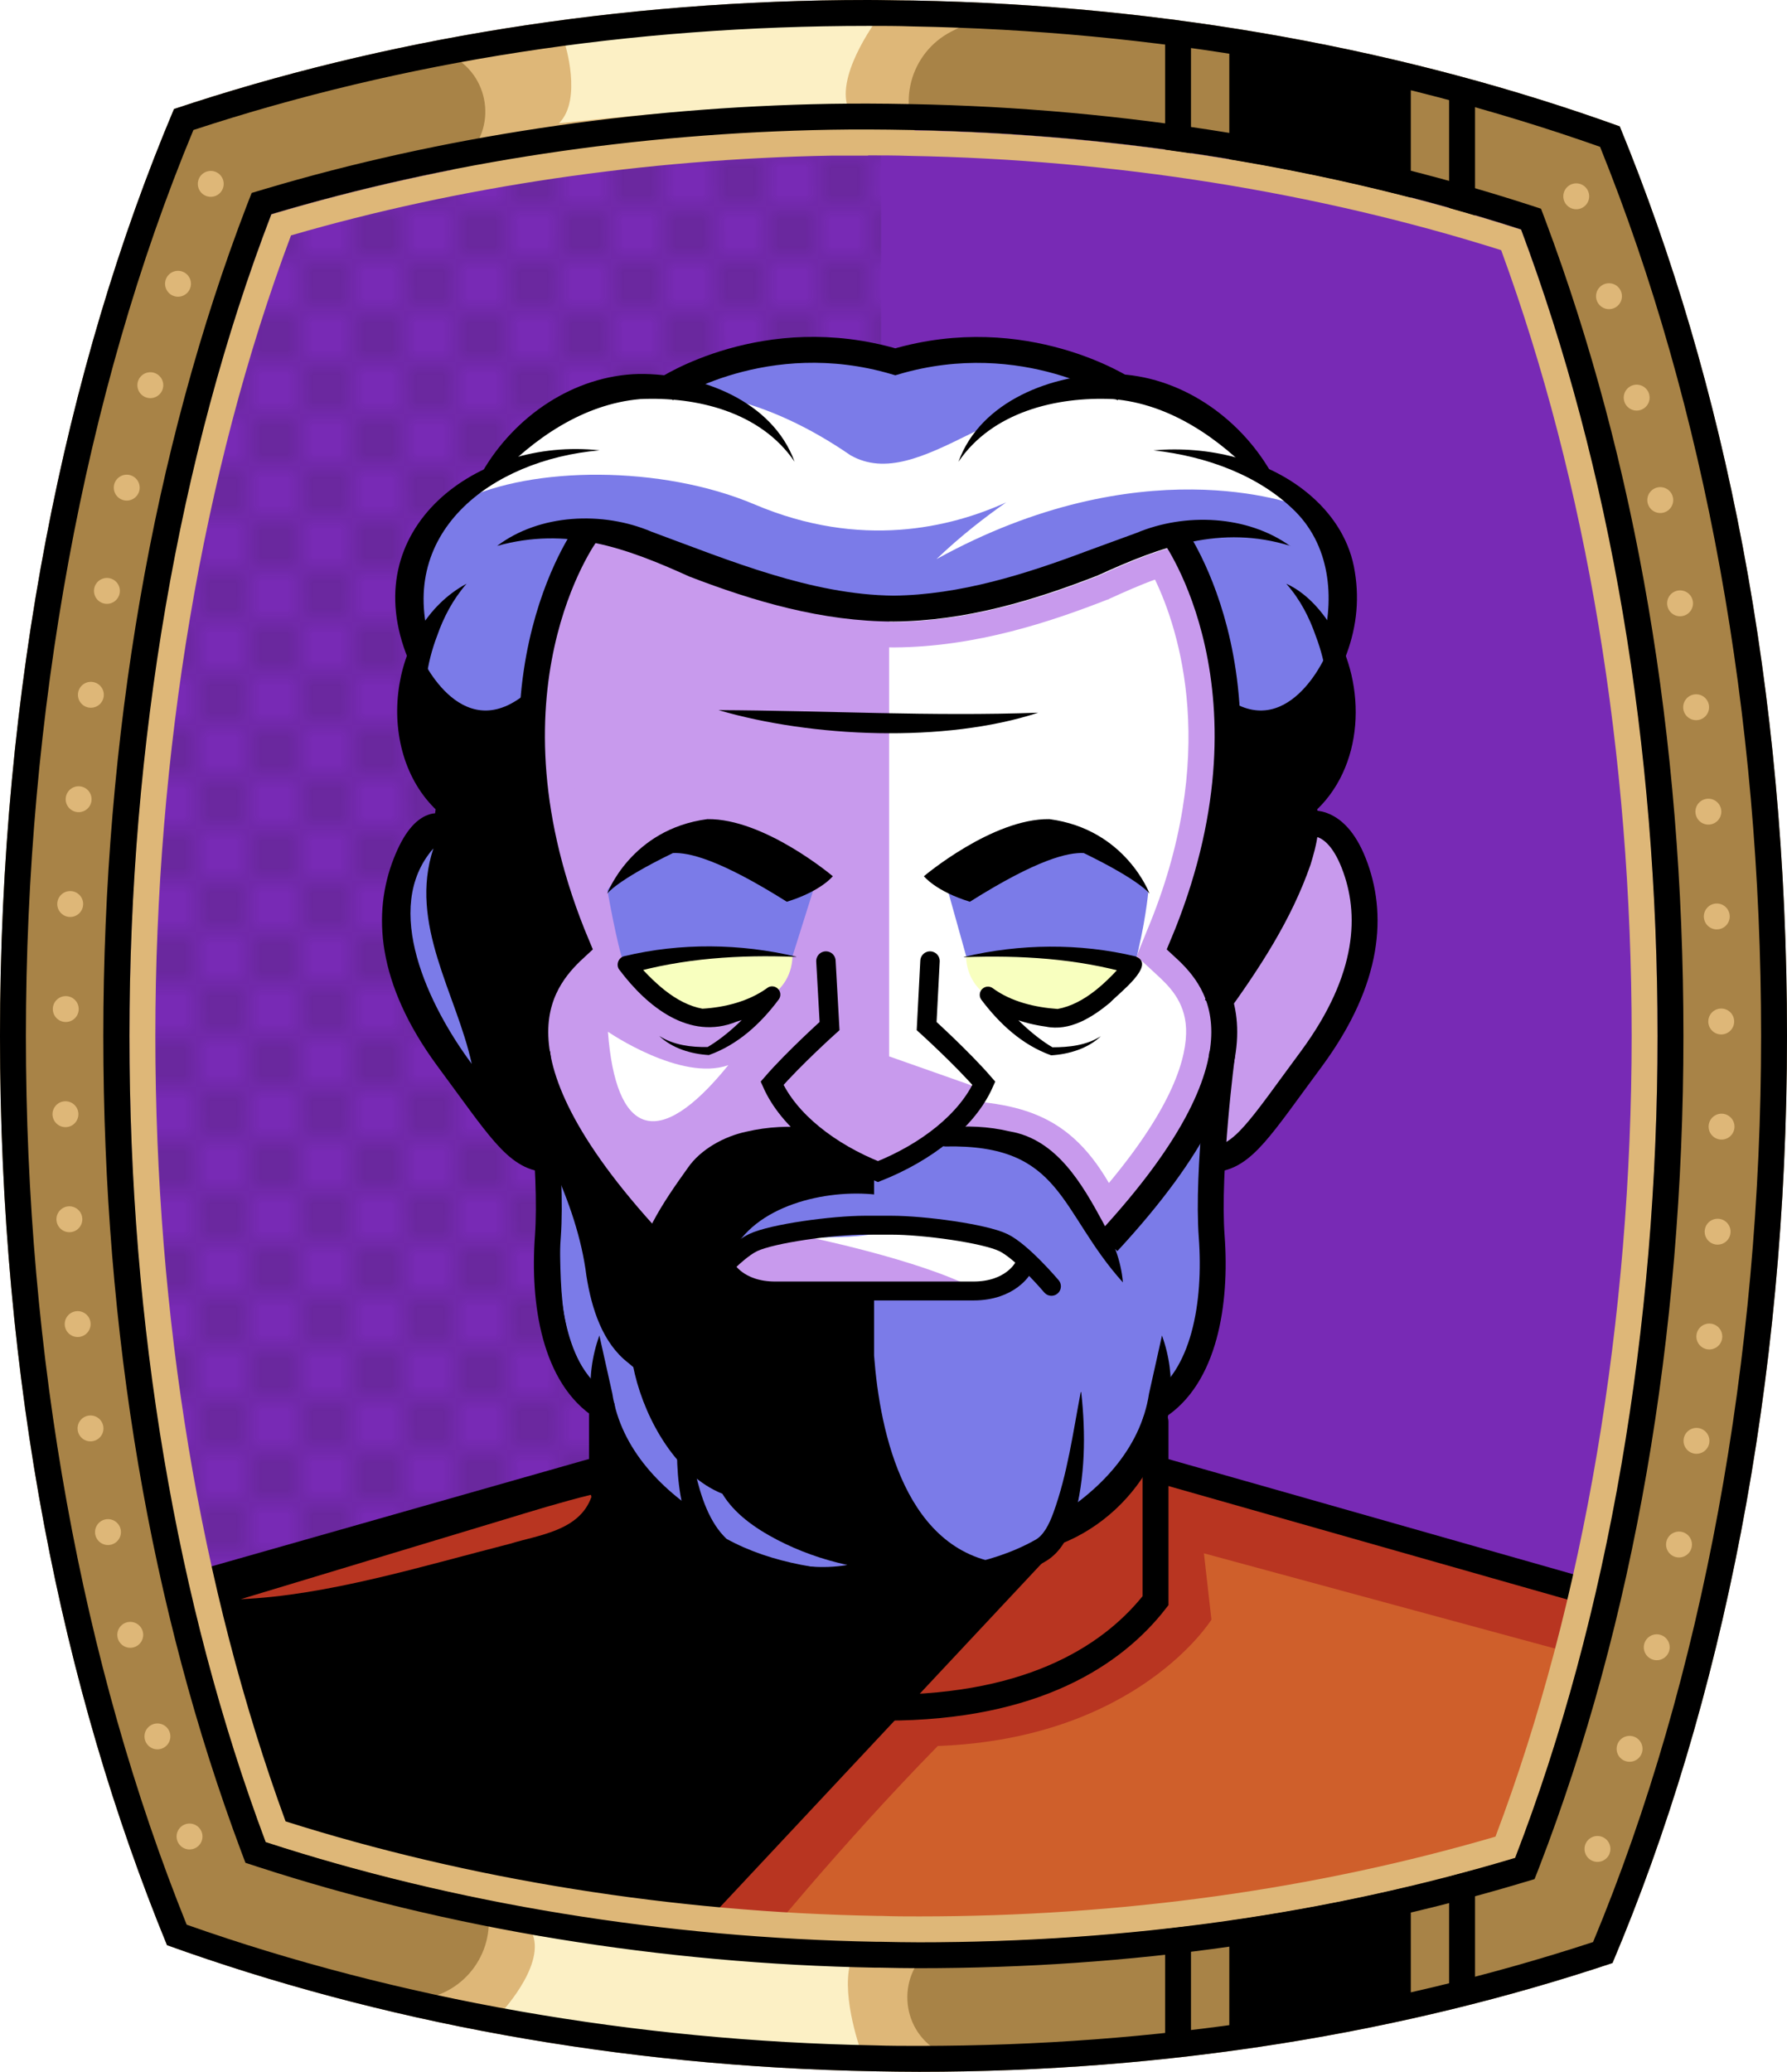 <?xml version="1.0" encoding="UTF-8"?><svg id="Capa_2" xmlns="http://www.w3.org/2000/svg" xmlns:xlink="http://www.w3.org/1999/xlink" viewBox="0 0 69.02 80"><defs><style>.cls-1{fill:#c89aed;}.cls-2{fill:#fff;}.cls-3{fill:#f8ffbf;}.cls-4{fill:#7b7be8;}.cls-5{fill:#a88347;}.cls-6{fill:#782ab5;}.cls-7,.cls-8,.cls-9,.cls-10,.cls-11,.cls-12,.cls-13{fill:none;}.cls-7,.cls-8,.cls-12,.cls-13{stroke:#000;stroke-miterlimit:10;}.cls-8,.cls-9,.cls-12,.cls-13{stroke-linecap:round;}.cls-9{stroke:#deb778;stroke-dasharray:0 0 0 4.06;stroke-linejoin:round;}.cls-14{fill:#deb778;}.cls-15{fill:url(#USGS_19_Inundación_de_tierra_2);}.cls-11{stroke:#1d1d1b;stroke-dasharray:0 0 2 2;stroke-width:.3px;}.cls-16{fill:#cf5f2b;}.cls-12{stroke-width:.75px;}.cls-17{fill:#fcf0c5;}.cls-13{stroke-width:.73px;}.cls-18{fill:#b83521;}</style><pattern id="USGS_19_Inundación_de_tierra_2" x="0" y="0" width="72" height="72" patternTransform="translate(339.52 -16207) rotate(-90)" patternUnits="userSpaceOnUse" viewBox="0 0 72 72"><g><rect class="cls-10" width="72" height="72"/><g><line class="cls-11" x1="71" y1="71" x2="144.44" y2="71"/><line class="cls-11" x1="71" y1="67" x2="144.44" y2="67"/><line class="cls-11" x1="71" y1="63" x2="144.44" y2="63"/><line class="cls-11" x1="71" y1="59" x2="144.44" y2="59"/><line class="cls-11" x1="71" y1="55" x2="144.44" y2="55"/><line class="cls-11" x1="71" y1="51" x2="144.44" y2="51"/><line class="cls-11" x1="71" y1="47" x2="144.44" y2="47"/><line class="cls-11" x1="71" y1="43" x2="144.44" y2="43"/><line class="cls-11" x1="71" y1="39" x2="144.44" y2="39"/><line class="cls-11" x1="71" y1="35" x2="144.44" y2="35"/><line class="cls-11" x1="71" y1="31" x2="144.44" y2="31"/><line class="cls-11" x1="71" y1="27" x2="144.44" y2="27"/><line class="cls-11" x1="71" y1="23" x2="144.44" y2="23"/><line class="cls-11" x1="71" y1="19" x2="144.44" y2="19"/><line class="cls-11" x1="71" y1="15" x2="144.44" y2="15"/><line class="cls-11" x1="71" y1="11" x2="144.44" y2="11"/><line class="cls-11" x1="71" y1="7" x2="144.44" y2="7"/><line class="cls-11" x1="71" y1="3" x2="144.44" y2="3"/></g><g><line class="cls-11" x1="-1" y1="71" x2="72.44" y2="71"/><line class="cls-11" x1="-1" y1="67" x2="72.44" y2="67"/><line class="cls-11" x1="-1" y1="63" x2="72.44" y2="63"/><line class="cls-11" x1="-1" y1="59" x2="72.44" y2="59"/><line class="cls-11" x1="-1" y1="55" x2="72.44" y2="55"/><line class="cls-11" x1="-1" y1="51" x2="72.44" y2="51"/><line class="cls-11" x1="-1" y1="47" x2="72.44" y2="47"/><line class="cls-11" x1="-1" y1="43" x2="72.44" y2="43"/><line class="cls-11" x1="-1" y1="39" x2="72.44" y2="39"/><line class="cls-11" x1="-1" y1="35" x2="72.44" y2="35"/><line class="cls-11" x1="-1" y1="31" x2="72.44" y2="31"/><line class="cls-11" x1="-1" y1="27" x2="72.44" y2="27"/><line class="cls-11" x1="-1" y1="23" x2="72.44" y2="23"/><line class="cls-11" x1="-1" y1="19" x2="72.44" y2="19"/><line class="cls-11" x1="-1" y1="15" x2="72.44" y2="15"/><line class="cls-11" x1="-1" y1="11" x2="72.44" y2="11"/><line class="cls-11" x1="-1" y1="7" x2="72.44" y2="7"/><line class="cls-11" x1="-1" y1="3" x2="72.44" y2="3"/><line class="cls-11" x1="1.04" y1="69" x2="74.48" y2="69"/><line class="cls-11" x1="1.04" y1="65" x2="74.48" y2="65"/><line class="cls-11" x1="1.04" y1="61" x2="74.48" y2="61"/><line class="cls-11" x1="1.04" y1="57" x2="74.48" y2="57"/><line class="cls-11" x1="1.04" y1="53" x2="74.48" y2="53"/><line class="cls-11" x1="1.04" y1="49" x2="74.48" y2="49"/><line class="cls-11" x1="1.04" y1="45" x2="74.48" y2="45"/><line class="cls-11" x1="1.04" y1="41" x2="74.48" y2="41"/><line class="cls-11" x1="1.04" y1="37" x2="74.48" y2="37"/><line class="cls-11" x1="1.04" y1="33" x2="74.48" y2="33"/><line class="cls-11" x1="1.04" y1="29" x2="74.48" y2="29"/><line class="cls-11" x1="1.04" y1="25" x2="74.48" y2="25"/><line class="cls-11" x1="1.04" y1="21" x2="74.48" y2="21"/><line class="cls-11" x1="1.04" y1="17" x2="74.48" y2="17"/><line class="cls-11" x1="1.04" y1="13" x2="74.48" y2="13"/><line class="cls-11" x1="1.04" y1="9" x2="74.48" y2="9"/><line class="cls-11" x1="1.04" y1="5" x2="74.48" y2="5"/><line class="cls-11" x1="1.04" y1="1" x2="74.48" y2="1"/></g><g><line class="cls-11" x1="-73" y1="71" x2=".44" y2="71"/><line class="cls-11" x1="-73" y1="67" x2=".44" y2="67"/><line class="cls-11" x1="-73" y1="63" x2=".44" y2="63"/><line class="cls-11" x1="-73" y1="59" x2=".44" y2="59"/><line class="cls-11" x1="-73" y1="55" x2=".44" y2="55"/><line class="cls-11" x1="-73" y1="51" x2=".44" y2="51"/><line class="cls-11" x1="-73" y1="47" x2=".44" y2="47"/><line class="cls-11" x1="-73" y1="43" x2=".44" y2="43"/><line class="cls-11" x1="-73" y1="39" x2=".44" y2="39"/><line class="cls-11" x1="-73" y1="35" x2=".44" y2="35"/><line class="cls-11" x1="-73" y1="31" x2=".44" y2="31"/><line class="cls-11" x1="-73" y1="27" x2=".44" y2="27"/><line class="cls-11" x1="-73" y1="23" x2=".44" y2="23"/><line class="cls-11" x1="-73" y1="19" x2=".44" y2="19"/><line class="cls-11" x1="-73" y1="15" x2=".44" y2="15"/><line class="cls-11" x1="-73" y1="11" x2=".44" y2="11"/><line class="cls-11" x1="-73" y1="7" x2=".44" y2="7"/><line class="cls-11" x1="-73" y1="3" x2=".44" y2="3"/><line class="cls-11" x1="-70.96" y1="69" x2="2.48" y2="69"/><line class="cls-11" x1="-70.96" y1="65" x2="2.48" y2="65"/><line class="cls-11" x1="-70.96" y1="61" x2="2.48" y2="61"/><line class="cls-11" x1="-70.96" y1="57" x2="2.48" y2="57"/><line class="cls-11" x1="-70.96" y1="53" x2="2.48" y2="53"/><line class="cls-11" x1="-70.96" y1="49" x2="2.48" y2="49"/><line class="cls-11" x1="-70.96" y1="45" x2="2.48" y2="45"/><line class="cls-11" x1="-70.96" y1="41" x2="2.48" y2="41"/><line class="cls-11" x1="-70.96" y1="37" x2="2.48" y2="37"/><line class="cls-11" x1="-70.96" y1="33" x2="2.48" y2="33"/><line class="cls-11" x1="-70.96" y1="29" x2="2.48" y2="29"/><line class="cls-11" x1="-70.96" y1="25" x2="2.48" y2="25"/><line class="cls-11" x1="-70.96" y1="21" x2="2.48" y2="21"/><line class="cls-11" x1="-70.96" y1="17" x2="2.48" y2="17"/><line class="cls-11" x1="-70.96" y1="13" x2="2.48" y2="13"/><line class="cls-11" x1="-70.96" y1="9" x2="2.48" y2="9"/><line class="cls-11" x1="-70.96" y1="5" x2="2.48" y2="5"/><line class="cls-11" x1="-70.96" y1="1" x2="2.48" y2="1"/></g></g></pattern></defs><g id="BG"><g><path class="cls-6" d="M64.02,40c0,11.47-1.89,22.39-5.5,31.74-7.2,2.16-14.94,3.26-23.02,3.26-.49,0-.98-.01-1.47-.02h-.17c-8.18-.15-16.29-1.47-23.6-3.85-3.45-9.22-5.26-19.93-5.26-31.13s1.89-22.38,5.48-31.73c6.73-2.01,14.13-3.13,21.6-3.26,.48-.01,.97-.01,1.45-.01,.54,0,1.08,.01,1.63,.02,8.16,.15,16.27,1.47,23.59,3.84,3.46,9.24,5.27,19.95,5.27,31.14Z"/><path class="cls-15" d="M34.03,5.59V74.98h-.17c-8.18-.15-16.29-1.47-23.6-3.85-3.45-9.22-5.26-19.93-5.26-31.13s1.89-22.38,5.48-31.73c6.73-2.01,14.13-3.13,21.6-3.26,.65,.16,1.3,.36,1.95,.58Z"/></g></g><g id="Capa_10"><g><path class="cls-1" d="M62.15,72.7l-26.11,5.42-28.2-4.97-1.63-11.48,17.17-4.88s-.27-.81-.45-2.44c-1.08-.9-1.9-4.42-1.99-9.48-1.62-1.18-5.24-5.25-5.6-8.14-.29-2.35,1.03-4.11,1.53-4.68,.12-.13,.19-.2,.19-.2,.64-1.36-1.86-1.89-1.09-6.96-.99-4.42,3.26-6.68,3.26-6.68,0,0,2.17-3.62,6.86-3.53,2.54-1.17,8.59-.81,8.59-.81,0,0,3.71-1.45,7.95,.72,2.98,.18,6.06,3.62,6.06,3.62,0,0,4.43,3.25,2.89,6.96,.81,3.16-.9,6.5-.9,6.5,0,0,.03,.02,.08,.05,.37,.24,1.84,1.34,2.08,3.48,.28,2.44-2.17,5.66-3.07,7.32-.9,1.66-2.71,2.71-2.71,2.71,0,0,0,3.16-.09,5.15-.09,1.99-2.08,3.88-2.08,3.88v2.81l16.63,4.79,.63,10.84Z"/><path class="cls-2" d="M34.34,40.78V23.58l10.85-2.84s1.43,1.84,1.9,4.12,.14,8.7-1.41,11.56c2.62,2.86,1.34,5.68-.2,8.09s-2.55,3.69-2.55,3.69c0,0-1.81-3.69-3.22-4.02s-3.31-.34-3.31-.34l1.63-1.75-3.69-1.3Z"/><path class="cls-18" d="M23.38,56.79l-17.17,4.88,2.4,12.04,25.8,4.08,25.9-4.46,1.52-11.95-16.94-4.32-.23-1.75s-.28,2.28-3.7,3.7c-1.14,2.37-10.72,2.66-13.38,.76l-.36-.63-3.62-2.98-.22,.63Z"/><path class="cls-4" d="M21.06,42.88l4.11,4.86,2.33-3.01s2.74-1.03,3.63-.96c2.33,1.44,2.94,1.58,2.94,1.58l2.33-1.51s3.36-.07,4.18,.96,1.92,2.94,1.92,2.94l4.04-4.66s.48,5.34,.27,6.92-2.05,4.73-2.05,4.73c0,0-1.49,2.83-3.79,4.29-3.33,2.76-10.52,2.28-13.12,.78-2.26-1.51-4.31-4.25-4.79-5.89-1.64-1.51-2.33-4.93-1.99-11.03Z"/><path d="M38.99,60.4c-5.39,1.1-5.61,.77-5.61,.77,0,0-.01-.08-.03-.24-1.19,.06-4.62,.07-6.12-1.78-3.16-1.94-3.95-3.99-4.08-4.84-2.04-1.85-2.11-4.35-2.04-5.8,.06-1.45,.13-6,.13-6l3.89,5.73s1.18-3.16,2.3-3.89c1.13-.72,4.03-.39,4.03-.39l2.3,1.18v2.11s-4.15,.6-4.81,.79l-1.13,1.11s.44,.58,1.28,.64c.84,.05,4.66,0,4.66,0v2.56c.22,2.93,1.2,7.75,5.23,8.05Z"/><path class="cls-1" d="M27.82,49.15s1.48-1.41,2.4-1.48,6.01-.49,8.62,.42c.99,.78,.92,.99,.92,.99,0,0-.71,.57-4.31,.78s-6.36-.07-6.36-.07l-1.27-.64Z"/><path class="cls-2" d="M31.09,47.74s4.44,.9,6.55,2.02c1.88-.22,1.97-1.03,1.97-1.03,0,0-1.26-2.38-8.53-.99Z"/><path class="cls-4" d="M50.68,31.67s.03,.02,.08,.05l-.41,.51s-2.02,4.81-3.28,6.21c-.83-1.47-1.39-2.02-1.39-2.02,0,0,2.23-5.02,1.88-8.65-.35-3.62-2.37-7.03-2.37-7.03,0,0-7.52,3.2-11.43,2.64-4.04-.55-10.24-2.92-11.14-2.71-2.44,4.46-2.79,11.56-.28,15.68l-1.88,2.16s-2.07-3.61-3.59-6.46c.12-.13,.19-.2,.19-.2,.64-1.36-1.86-1.89-1.09-6.96-.99-4.42,3.26-6.68,3.26-6.68,0,0,2.17-3.62,6.86-3.53,2.54-1.17,8.59-.81,8.59-.81,0,0,3.71-1.45,7.95,.72,2.98,.18,6.06,3.62,6.06,3.62,0,0,4.43,3.25,2.89,6.96,.81,3.16-.9,6.5-.9,6.5Z"/><path class="cls-3" d="M30.61,36.92s-3.6-.42-6.18,.42c1.38,1.86,2.34,2.34,3.36,1.98s2.76-.72,2.82-2.4Z"/><path class="cls-3" d="M37.31,36.92s3.6-.42,6.18,.42c-1.38,1.86-2.34,2.34-3.36,1.98s-2.76-.72-2.82-2.4Z"/><path d="M16.27,25.36s1.64,3.72,4.29,1.2c-.82,5.48,1.79,9.79,1.79,9.79l-1.72,1.93s-3.03-3.15-3.34-6.87c-2.27-3.97-1.01-6.05-1.01-6.05Z"/><path d="M51.18,25.36s-1.64,3.72-4.29,1.2c.82,5.48-1.79,9.79-1.79,9.79l1.72,1.93s3.03-3.15,3.34-6.87c2.27-3.97,1.01-6.05,1.01-6.05Z"/><path class="cls-4" d="M21.36,45.04c.61,1.33,1.11,2.78,1.29,4.23,.2,1.26,.62,2.59,1.62,3.36,0,0,.19,.16,.19,.16l.06,.27c.43,1.8,1.62,3.91,3.38,4.62,.46,.76,1.24,1.32,2.12,1.78,.83,.43,1.74,.76,2.71,.97-.99,.17-2.01,.05-3-.22-.98-.28-1.97-.75-2.74-1.63l.35,.23c-.75-.21-1.19-.58-1.67-.95-1.34-1.16-2.25-2.78-2.57-4.52,0,0,.25,.42,.25,.42-1.99-1.65-1.61-4.28-1.77-6.54,0,0-.22-2.17-.22-2.17h0Z"/><path class="cls-4" d="M28.23,48.47c.88-1.93,3.68-2.56,5.61-2.34,0,0,0,1.5,0,1.5-1.88,.37-3.92-.22-5.61,.84h0Z"/><path d="M17.35,31.84s-1.83,.82-1.96,4.05,4.36,8.03,5.63,8.73c-.13-3.73-.19-7.46-.19-7.46l-3.48-5.31Z"/><path class="cls-1" d="M23.49,22.12c.93,.26,1.85,.66,2.72,1.05h.03s.03,.02,.03,.02c2.18,.84,5.09,1.81,8.27,1.81,3.17-.02,6.07-1,8.24-1.85h.03s.02-.02,.02-.02c.57-.26,1.17-.53,1.78-.75,.91,1.89,2.54,6.78-.32,13.58l-.13,.32-.26,.64,.51,.47,.27,.25c.43,.4,1.09,1,1.13,2.08,.04,1.07-.47,2.95-2.98,5.96-1.67-2.87-3.73-3.22-7.29-3.22-.5,0-1.04,0-1.63,.02-.1,0-.2,0-.31,0-.32,0-.65,0-.99-.02-.38,0-.77-.02-1.16-.02-2.13,0-4.49,.27-5.84,2.28-.19,.26-.37,.52-.56,.81-2.42-2.93-2.9-4.76-2.85-5.81,.04-1.07,.69-1.67,1.13-2.09l.26-.24,.51-.47-.26-.64-.13-.33c-3.01-7.15-1.09-12.12-.19-13.82m-.49-1.15c-.47,.71-3.97,6.5-.24,15.36l.13,.32-.26,.24c-.48,.45-1.39,1.28-1.45,2.78-.09,1.97,1.27,4.52,4,7.55,.37-.66,.77-1.31,1.23-1.93,1.07-1.62,3.08-1.85,5.02-1.85,.75,0,1.49,.03,2.16,.03,.11,0,.22,0,.33,0,.58-.01,1.11-.02,1.61-.02,3.96,0,5.52,.48,7.06,4,2.87-3.14,4.29-5.76,4.21-7.78-.06-1.5-.97-2.33-1.46-2.78l-.26-.24,.13-.32c3.5-8.31,.64-13.91-.12-15.17-.89,.27-1.78,.65-2.68,1.06-2.48,.97-5.12,1.76-7.88,1.78-2.76,0-5.41-.78-7.9-1.74-1.23-.56-2.41-1.04-3.62-1.29h0Z"/><path d="M40.44,60.15l-13.64,14.57-16.81-3.03-1.88-10.61,15.01-4.11,.43-1.08s2.37,2.48,3.67,3.26c1.74,2.66,11.05,1.5,13.21,1Z"/><path class="cls-2" d="M50.31,19.58c-.38-.15-6.27-2.33-14.14,2.01,.95-.91,1.89-1.63,2.69-2.19-2.14,.97-5.61,1.82-9.71,.08-3.61-1.53-8.61-1.48-11.3-.16,1.48-1.32,1.69-1.53,1.69-1.53,0,0,1.11-2.01,4.06-2.53,2.96-.53,6.02,.1,9.25,2.32,2.69,1.53,6.02-2.85,10.51-2.48,4.49,.37,5.07,3.01,5.07,3.01l1.88,1.47Z"/><path class="cls-16" d="M46.5,59.99l.29,2.55s-2.84,4.59-10.57,4.88c-3.86,3.94-7.14,8.02-7.14,8.02,0,0,23.62-.66,27.19-1.97,4.3-3.5,5.83-9.26,5.83-9.26l-15.6-4.23Z"/><path class="cls-4" d="M36.54,34.14l.78,2.79s4.36-.26,6.51,.29c.4-1.48,.52-2.77,.52-2.77,0,0-1.75-1.75-3.08-2.06-3.04,.62-4.74,1.75-4.74,1.75Z"/><path class="cls-4" d="M30.61,36.92l.89-2.83s-4.37-1.86-5.62-1.58c-1.86,.98-2.42,1.86-2.42,1.86,0,0,.37,2.14,.65,2.88,2.42-.65,5.19-.39,6.5-.33Z"/><path class="cls-7" d="M17.17,31.97s-.75-.55-1.5,1.37-.64,4.44,1.62,7.52c1.98,2.67,2.65,3.83,3.81,3.9"/><path d="M20.37,39.21c-1.32-1.82-2.55-3.69-3.29-5.83-.22-.73-.44-1.53-.18-2.46l.12,.51c-2.65-2.29-2.05-7.25,1-8.89-.53,.61-.89,1.3-1.14,2.02-.82,2.14-.63,4.74,1.05,6.38-.26,.64-.17,1.34,.09,2.12,.69,1.99,1.9,3.83,3.14,5.54,0,0-.8,.61-.8,.61h0Z"/><path d="M15.77,25.46c-2.09-5.06,2.68-8.59,7.39-8.07-4.2,.36-7.97,3.22-6.46,7.7,0,0-.93,.37-.93,.37h0Z"/><path d="M18.63,18.22c1.24-2.14,3.52-3.72,6.05-3.78,2.37-.02,5.15,1.03,6.01,3.39-1.31-1.93-3.79-2.52-5.96-2.42-2.21,.19-4.14,1.53-5.63,3.12l-.46-.31h0Z"/><path d="M46.54,38.6c1.24-1.71,2.45-3.54,3.14-5.54,.26-.78,.35-1.48,.09-2.12,1.68-1.64,1.87-4.24,1.05-6.38-.25-.72-.6-1.41-1.14-2.02,.75,.34,1.34,1,1.78,1.71,1.35,2.19,1.26,5.42-.78,7.18,0,0,.12-.51,.12-.51,.27,.92,.04,1.73-.18,2.46-.74,2.14-1.98,4.02-3.29,5.83,0,0-.8-.61-.8-.61h0Z"/><path d="M51.01,25.09c.55-1.81,.43-3.9-.96-5.32-1.38-1.39-3.42-2.15-5.5-2.38,1.05-.09,2.13-.01,3.17,.27,2.13,.52,4.26,2.11,4.61,4.43,.19,1.16,.04,2.28-.4,3.37l-.93-.37h0Z"/><path d="M48.61,18.53c-1.49-1.59-3.42-2.94-5.63-3.12-2.17-.1-4.65,.49-5.96,2.42,.85-2.35,3.63-3.4,6.01-3.39,2.52,.06,4.81,1.64,6.05,3.78,0,0-.46,.31-.46,.31h0Z"/><path class="cls-7" d="M43.44,15.04s-3.85-2.54-8.86-1.07h0c-5.02-1.48-8.87,1.07-8.87,1.07"/><path d="M49.84,21.08c-2.68-.83-4.99,.02-7.44,1.14-2.48,.97-5.12,1.76-7.88,1.78-2.76,0-5.41-.78-7.9-1.74-2.47-1.12-4.73-1.93-7.42-1.18,1.64-1.24,4.08-1.35,5.96-.55,3.01,1.11,6.17,2.44,9.36,2.47,2.55-.03,5.07-.82,7.51-1.74l1.86-.68c1.88-.79,4.29-.69,5.95,.51h0Z"/><path class="cls-7" d="M22.65,20.6s-4.49,6.1-.35,15.93c-1.21,1.11-4.08,3.93,2.87,11.44"/><path class="cls-7" d="M20.75,40.66s.6,4.51,.41,7.09,.28,5.43,2.12,6.59"/><path class="cls-7" d="M50.44,31.83s1.1-.41,1.85,1.51,.64,4.44-1.62,7.52c-1.98,2.67-2.65,3.83-3.81,3.9"/><path class="cls-7" d="M45.31,20.6s4.49,6.1,.35,15.93c1.21,1.11,4.08,3.93-2.87,11.44"/><path class="cls-7" d="M47.21,40.66s-.6,4.51-.41,7.09-.28,5.43-2.12,6.59"/><path d="M27.75,27.42c4.14,.02,8.24,.25,12.35,.1-3.61,1.18-8.73,.96-12.35-.1h0Z"/><path d="M23.15,51.57l.5,2.24c.33,2.16,1.96,3.81,3.77,4.88,0,0-.38,.92-.38,.92-3.12-1.24-5.06-4.8-3.89-8.04h0Z"/><path d="M44.88,51.57c1.17,3.24-.77,6.8-3.89,8.04,0,0-.38-.92-.38-.92,1.81-1.07,3.44-2.71,3.77-4.88,0,0,.5-2.24,.5-2.24h0Z"/><path d="M41.76,53.75c.18,1.63,.16,3.3-.28,4.9-.16,.52-.39,1.16-1,1.58-1.96,1.22-4.25,1.46-6.47,1.47-2.35-.01-5-.15-6.9-1.78-1.18-1.78-1.01-4.14-.85-6.17,.44,1.74,.5,4.44,1.8,5.67,1.74,.96,3.92,1.28,5.94,1.28,2.03,.02,4.22-.25,5.97-1.23,.33-.17,.55-.6,.72-1.07,.54-1.49,.75-3.07,1.05-4.64h0Z"/><path d="M24.45,49.53c.2-1.7,1.14-3.07,2.12-4.44,.49-.71,1.4-1.21,2.25-1.39,.85-.2,1.68-.23,2.53-.15,.2,.02,.35,.2,.33,.4-.02,.19-.17,.32-.35,.33-4.55-.1-4.38,2.5-6.87,5.26h0Z"/><path d="M43.38,49.53c-2.49-2.76-2.32-5.36-6.87-5.26-.2,0-.36-.17-.36-.37,0-.19,.15-.34,.33-.36,.85-.08,1.69-.05,2.53,.15,1.81,.31,2.79,2.04,3.58,3.49,.39,.72,.71,1.48,.78,2.34h0Z"/><path class="cls-12" d="M35.92,37.11l-.13,2.51s1.38,1.25,2.21,2.21c-.64,1.44-2.23,2.67-4.09,3.41-1.86-.74-3.45-1.97-4.09-3.41,.83-.96,2.22-2.21,2.22-2.21l-.14-2.51"/><path class="cls-13" d="M40.61,49.67s-1.13-1.34-1.86-1.69-3.06-.67-4.33-.67h-1c-1.26,0-3.59,.32-4.33,.67s-1.86,1.69-1.86,1.69"/><path class="cls-13" d="M39.5,48.98s-.48,.87-1.9,.87h-2.43s-2.8,0-2.8,0h-2.43c-1.43,0-1.9-.87-1.9-.87"/><path d="M32.17,33.83s-.45,.58-1.78,.99c-2.62-1.65-3.8-1.91-4.4-1.88-2.2,1.07-2.54,1.57-2.54,1.57,0,0,.92-2.49,3.87-2.88,2.2-.03,4.84,2.2,4.84,2.2Z"/><path d="M35.68,33.83s.45,.58,1.78,.99c2.62-1.65,3.8-1.91,4.4-1.88,2.2,1.07,2.54,1.57,2.54,1.57,0,0-.92-2.49-3.87-2.88-2.2-.03-4.84,2.2-4.84,2.2Z"/><path d="M30.75,36.95c-2.17-.09-4.37,.05-6.45,.65,0,0,.18-.55,.18-.55,.73,.85,1.61,1.71,2.65,1.9,.86-.05,1.78-.28,2.49-.79,.14-.12,.35-.09,.46,.06,.08,.11,.08,.26,0,.37-.7,.94-1.58,1.75-2.7,2.15-.69-.04-1.42-.26-1.92-.74,.56,.36,1.24,.44,1.87,.43,.66-.38,1.75-1.31,2.22-2.2,0,0,.46,.43,.46,.43-.47,.37-1.01,.63-1.56,.79-1.83,.75-3.47-.6-4.51-1.98-.17-.18-.07-.5,.18-.55,2.17-.52,4.47-.49,6.63,.02h0Z"/><path d="M37.23,36.95c2.16-.51,4.46-.54,6.63-.02,.84,.32-.67,1.44-.99,1.79-.67,.55-1.54,1.12-2.49,.92-.87-.12-1.71-.42-2.41-.97,0,0,.46-.43,.46-.43,.47,.88,1.56,1.82,2.22,2.2,.63,0,1.31-.07,1.87-.43-.5,.48-1.24,.7-1.92,.74-1.12-.4-2-1.22-2.7-2.15-.1-.14-.07-.34,.07-.44,.12-.09,.28-.08,.39,.01,.7,.51,1.62,.73,2.49,.79,1.04-.19,1.92-1.05,2.65-1.9,0,0,.18,.55,.18,.55-2.08-.6-4.28-.73-6.45-.65h0Z"/><path class="cls-8" d="M23.25,54.34v7.27c1.54,2.09,4.58,4.33,10.58,4.33h.37c5.8,0,8.85-2.1,10.43-4.13v-6.91"/><line class="cls-8" x1="23.23" y1="56.72" x2="6.81" y2="61.39"/><line class="cls-8" x1="44.63" y1="56.72" x2="61.05" y2="61.39"/><polyline class="cls-12" points="29.09 60.75 29.09 65.48 21.26 74.08"/><path class="cls-18" d="M22.84,57.81c-.47,1.31-2.04,1.46-3.14,1.8-3.37,.86-7.06,2-10.4,2.14,0,0,6.75-2.04,6.75-2.04l3.38-1.02c1.12-.34,2.25-.69,3.39-.97l.03,.1h0Z"/><path class="cls-2" d="M23.48,39.84s2.82,1.94,4.65,1.29c-2.76,3.41-4.35,2.65-4.65-1.29Z"/><path class="cls-4" d="M16.74,32.76c-.97,2.92,.9,5.63,1.48,8.32-1.64-2.2-3.51-6.01-1.48-8.32h0Z"/></g></g><g id="Frame"><path class="cls-5" d="M62.56,4.88C54.4,1.94,45.12,.2,35.25,.02c-.57-.01-1.15-.02-1.72-.02C23.88,0,14.77,1.52,6.72,4.21,2.49,14.22,0,26.6,0,40s2.39,25.22,6.45,35.11c8.16,2.94,17.45,4.69,27.32,4.87,.58,.01,1.15,.02,1.73,.02,9.63,0,18.73-1.51,26.78-4.2,4.24-10.01,6.74-22.39,6.74-35.8s-2.4-25.24-6.46-35.12Zm-4.04,66.86c-7.2,2.16-14.94,3.26-23.02,3.26-.49,0-.98-.01-1.47-.02h-.17c-8.18-.15-16.29-1.47-23.6-3.85-3.45-9.22-5.26-19.93-5.26-31.13s1.89-22.38,5.48-31.73c6.73-2.01,14.13-3.13,21.6-3.26,.48-.01,.97-.01,1.45-.01,.54,0,1.08,.01,1.63,.02,8.16,.15,16.27,1.47,23.59,3.84,3.46,9.24,5.27,19.95,5.27,31.14s-1.89,22.39-5.5,31.74Z"/><path class="cls-14" d="M17.21,2.06h0c1.63,.63,2.06,2.75,.81,3.97l-1.26,1.22s8.35-2.37,18.84-1.69h0c-1-1.49-.45-3.52,1.14-4.34l1-.51S28.26-.43,17.21,2.06Z"/><path class="cls-17" d="M21.81,1.66s.7,2.18-.22,3.1c3.77-.41,7.98-.74,11.12-.74-.33-1.33,1.26-3.4,1.26-3.4,0,0-6.17-.26-12.16,1.03Z"/><path class="cls-14" d="M36.25,79.21h0c-1.52-.87-1.62-3.03-.2-4.04l1.43-1.02s-8.61,1.07-18.88-1.19h0c.76,1.63-.09,3.55-1.79,4.11l-1.07,.36s9.19,2.56,20.5,1.78Z"/><path class="cls-17" d="M19.28,77.8s1.76-1.83,1.3-3.09c4.43,.69,9.11,1.14,12.25,1.14-.33,1.33,.44,3.4,.44,3.4,0,0-8-.16-13.99-1.45Z"/><polygon points="47.48 1.77 47.48 6.73 54.49 8.44 54.49 2.62 47.48 1.77"/><line class="cls-7" x1="45.5" y1="1.23" x2="45.5" y2="6.29"/><line class="cls-7" x1="56.47" y1="3.67" x2="56.47" y2="8.73"/><polygon points="47.48 78.74 47.48 73.78 54.49 72.07 54.49 77.88 47.48 78.74"/><line class="cls-7" x1="45.5" y1="79.28" x2="45.5" y2="74.21"/><line class="cls-7" x1="56.47" y1="76.84" x2="56.47" y2="71.77"/><path d="M33.53,1c.56,0,1.14,0,1.7,.02,9.39,.17,18.33,1.74,26.57,4.65,4.07,10.08,6.22,21.94,6.22,34.33s-2.24,24.79-6.49,34.99c-8.12,2.66-16.87,4.01-26.03,4.01-.56,0-1.12,0-1.71-.02-9.25-.17-18.42-1.78-26.58-4.66C3.15,64.25,1,52.39,1,40S3.23,15.21,7.47,5.02C15.6,2.35,24.37,1,33.53,1m0-1C23.88,0,14.77,1.52,6.72,4.21,2.49,14.22,0,26.6,0,40s2.39,25.22,6.45,35.11c8.16,2.94,17.45,4.69,27.32,4.87,.58,.01,1.15,.02,1.73,.02,9.63,0,18.73-1.51,26.78-4.2,4.24-10.01,6.74-22.39,6.74-35.8s-2.4-25.24-6.46-35.12C54.4,1.94,45.12,.2,35.25,.02c-.57,0-1.15-.02-1.72-.02h0Z"/><path class="cls-14" d="M33.53,6c.52,0,1.04,0,1.61,.02,7.87,.14,15.75,1.4,22.84,3.64,3.3,9,5.04,19.47,5.04,30.34s-1.82,21.82-5.26,30.92c-6.98,2.04-14.47,3.08-22.26,3.08-.48,0-.97,0-1.47-.02h-.15c-7.89-.14-15.78-1.41-22.85-3.65-3.29-8.99-5.03-19.46-5.03-30.33s1.81-21.79,5.24-30.91c6.5-1.89,13.7-2.95,20.86-3.08,.47,0,.96,0,1.43,0m0-1c-.48,0-.97,0-1.45,.01-7.47,.13-14.87,1.25-21.6,3.26-3.59,9.35-5.48,20.26-5.48,31.73s1.81,21.91,5.26,31.13c7.31,2.38,15.42,3.7,23.6,3.85h.17c.49,.01,.98,.02,1.47,.02,8.08,0,15.82-1.1,23.02-3.26,3.61-9.35,5.5-20.27,5.5-31.74s-1.81-21.9-5.27-31.14c-7.32-2.37-15.43-3.69-23.59-3.84-.55,0-1.09-.02-1.63-.02h0Z"/><path d="M33.53,5c.54,0,1.08,.01,1.63,.02,8.16,.15,16.27,1.47,23.59,3.84,3.46,9.24,5.27,19.95,5.27,31.14s-1.89,22.39-5.5,31.74c-7.2,2.16-14.94,3.26-23.02,3.26-.49,0-.98-.01-1.47-.02h-.17c-8.18-.15-16.29-1.47-23.6-3.85-3.45-9.22-5.26-19.93-5.26-31.13s1.89-22.38,5.48-31.73c6.73-2.01,14.13-3.13,21.6-3.26,.48-.01,.97-.01,1.45-.01m0-1c-.49,0-.98,0-1.47,.01-7.51,.13-15.07,1.27-21.87,3.3l-.47,.14-.18,.46c-3.63,9.45-5.55,20.55-5.55,32.09s1.84,22.17,5.32,31.48l.17,.45,.46,.15c7.37,2.4,15.63,3.75,23.89,3.9h.19c.48,.01,.97,.02,1.47,.02,8.16,0,16-1.11,23.31-3.3l.47-.14,.18-.46c3.64-9.43,5.57-20.53,5.57-32.1s-1.84-22.17-5.33-31.49l-.17-.45-.46-.15c-7.39-2.39-15.65-3.74-23.88-3.89-.58-.01-1.12-.02-1.65-.02h0Z"/><path class="cls-9" d="M8.14,7.1s-12.66,32.94,0,66.06"/><path class="cls-9" d="M60.88,7.58s12.66,32.94,0,66.06"/></g></svg>